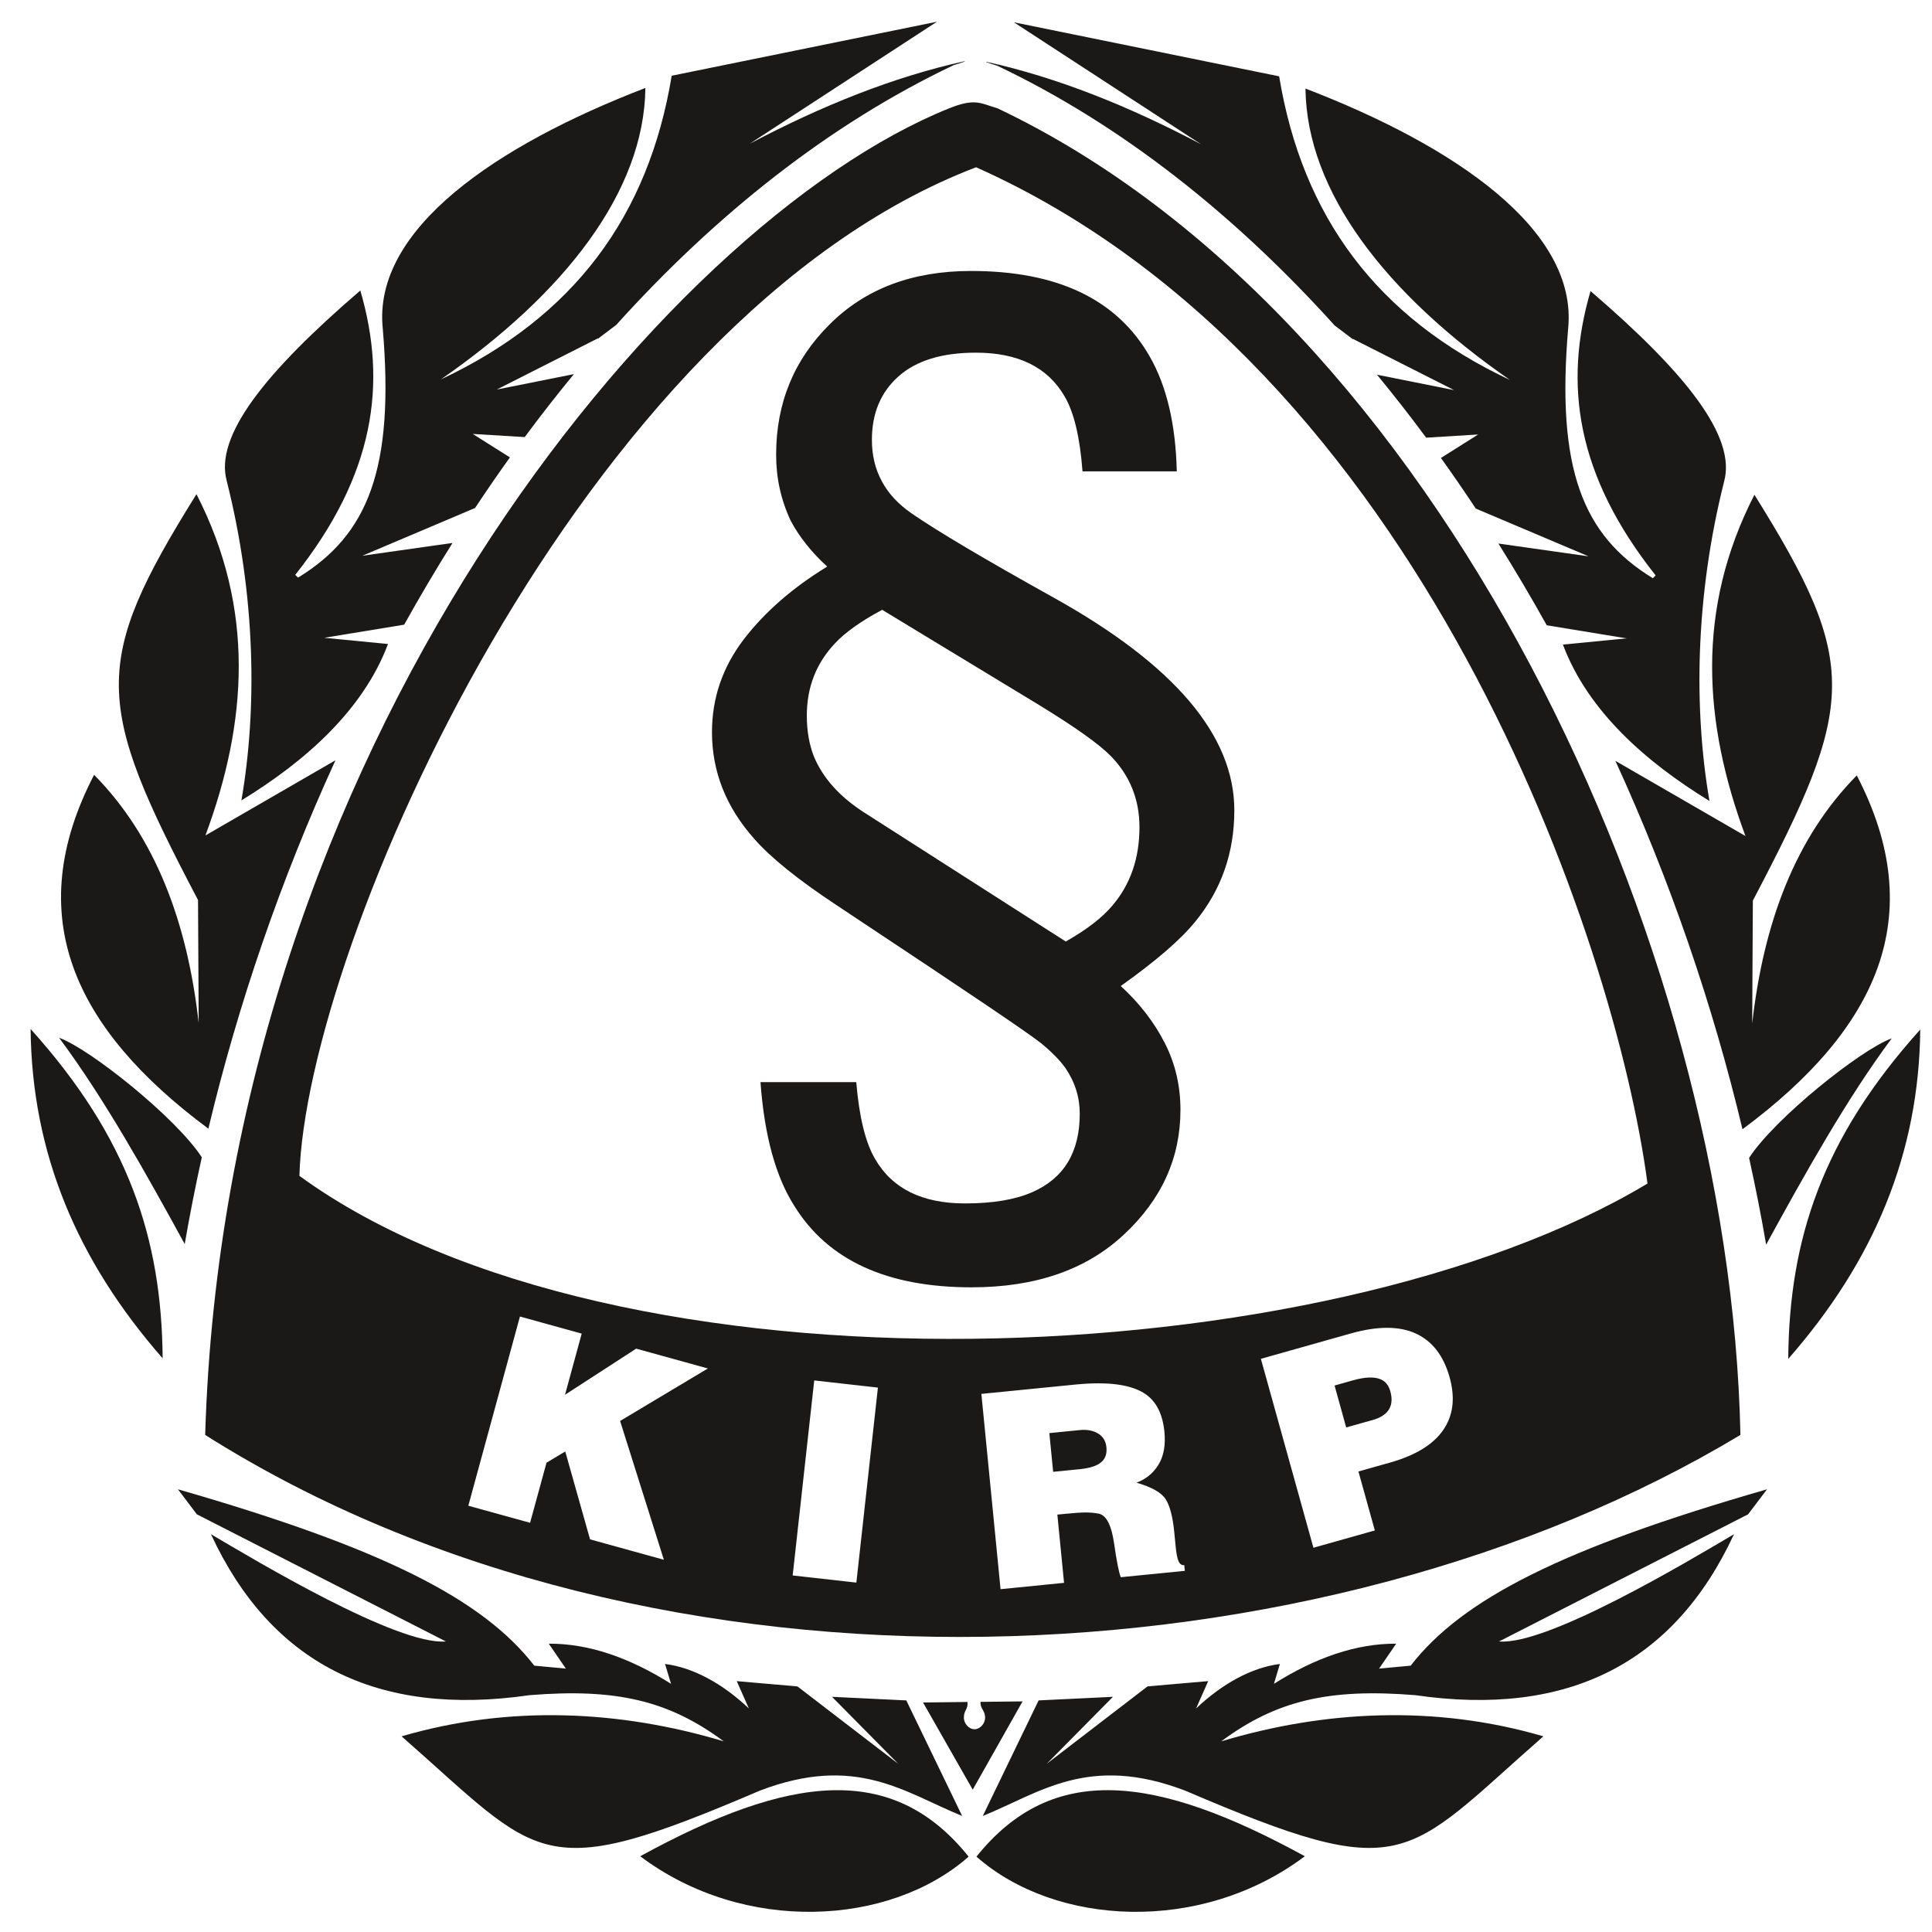 <?xml version="1.0" encoding="UTF-8" standalone="no" ?>
<!DOCTYPE svg PUBLIC "-//W3C//DTD SVG 1.1//EN" "http://www.w3.org/Graphics/SVG/1.1/DTD/svg11.dtd">
<svg xmlns="http://www.w3.org/2000/svg" xmlns:xlink="http://www.w3.org/1999/xlink" version="1.1" width="400" height="400" viewBox="0 0 400 400" xml:space="preserve">
<rect x="0" y="0" width="400" height="400" fill="#808080" stroke="none"/>
<desc>Created with Fabric.js 5.2.4</desc>
<defs>
</defs>
<rect x="0" y="0" width="100%" height="100%" fill="transparent"></rect>
<g transform="matrix(Infinity NaN NaN Infinity 0 0)" id="0bea6a4c-a075-4bc5-9ef5-ccf21bfb31ae"  >
</g>
<g transform="matrix(1 0 0 1 200 200)" id="bb54c370-1c58-425f-bf9b-7625cd943953"  >
<rect style="stroke: none; stroke-width: 1; stroke-dasharray: none; stroke-linecap: butt; stroke-dashoffset: 0; stroke-linejoin: miter; stroke-miterlimit: 4; fill: rgb(255,255,255); fill-rule: nonzero; opacity: 1;" vector-effect="non-scaling-stroke"  x="-200" y="-200" rx="0" ry="0" width="400" height="400" />
</g>
<g transform="matrix(1.86 0 0 1.86 475 200)"  >
<g style="" vector-effect="non-scaling-stroke"   >
		<g transform="matrix(1.33 0 0 1.33 117.47 39.73)" id="path2"  >
<path style="stroke: none; stroke-width: 1; stroke-dasharray: none; stroke-linecap: butt; stroke-dashoffset: 0; stroke-linejoin: miter; stroke-miterlimit: 4; fill: rgb(27,25,24); fill-rule: evenodd; opacity: 1;" vector-effect="non-scaling-stroke"  transform=" translate(-357.03, -301.6)" d="M 447.653 312.38 L 447.653 295.05 L 449.462 295.05 L 449.462 302.175 L 456.184 302.175 L 456.184 295.05 L 457.999 295.05 L 457.999 312.38 L 456.184 312.38 L 456.184 303.995 L 449.462 303.995 L 449.462 312.38 z M 434.257 304.001 C 434.257 302.653 434.296 301.501 434.376 300.546 C 434.454 299.595 434.665 298.655 435.013 297.733 C 435.356 296.806 435.923 296.048 436.706 295.446 C 437.491 294.849 438.544 294.53 439.868 294.485 C 440.763 294.485 441.579 294.653 442.313 294.993 C 443.048 295.331 443.643 295.903 444.098 296.71 C 444.55 297.511 444.778 298.573 444.778 299.886 C 444.778 300.087 444.77 300.235 444.755 300.323 L 442.95 300.323 C 442.95 299.149 442.731 298.188 442.29 297.436 C 441.854 296.686 440.979 296.309 439.679 296.309 C 438.325 296.309 437.444 297.003 437.042 298.401 C 436.636 299.8 436.436 301.438 436.436 303.317 L 436.436 303.995 C 436.436 305.378 436.501 306.536 436.63 307.479 C 436.755 308.425 437.057 309.22 437.534 309.87 C 438.009 310.518 438.723 310.875 439.679 310.933 C 440.561 310.933 441.231 310.673 441.686 310.149 C 442.147 309.624 442.436 309.009 442.567 308.298 C 442.7 307.589 442.766 306.822 442.766 306.005 L 444.755 306.005 C 444.77 306.143 444.778 306.348 444.778 306.61 C 444.778 307.449 444.686 308.237 444.505 308.974 C 444.323 309.71 444.03 310.361 443.643 310.929 C 443.253 311.498 442.743 311.945 442.108 312.271 C 441.475 312.595 440.723 312.758 439.868 312.758 C 438.677 312.707 437.712 312.466 436.964 312.025 C 436.22 311.585 435.651 310.983 435.261 310.221 C 434.87 309.456 434.604 308.569 434.464 307.561 C 434.325 306.558 434.257 305.367 434.257 304.001 z M 425.716 312.38 L 425.716 305.817 L 420.479 295.05 L 422.817 295.05 L 426.62 303.622 L 430.45 295.05 L 432.606 295.05 L 427.714 305.817 L 427.714 312.381 z M 407.804 312.38 L 407.804 295.05 L 411.071 295.05 L 416.499 310.745 L 416.499 295.05 L 418.491 295.05 L 418.491 312.38 L 415.22 312.38 L 409.798 296.499 L 409.798 312.38 z M 390.79 312.38 L 387.173 295.05 L 389.352 295.05 L 391.69 306.919 L 392.065 310.372 L 392.593 306.919 L 395.149 295.05 L 397.487 295.05 L 400.042 307.452 L 400.384 310.563 L 400.759 307.452 L 403.282 295.05 L 405.28 295.05 L 401.663 312.38 L 399.108 312.38 L 396.587 299.067 L 396.212 296.499 L 396.052 299.067 L 393.313 312.38 z M 382.624 305.632 L 380.446 296.683 L 378.288 305.632 z M 374.305 312.38 L 379.198 295.05 L 381.905 295.05 L 386.616 312.38 L 384.436 312.38 L 383.184 307.452 L 377.737 307.452 L 376.485 312.38 z M 363.997 302.897 L 367.077 302.897 C 367.737 302.897 368.3 302.782 368.764 302.552 C 369.233 302.323 369.585 301.991 369.823 301.563 C 370.061 301.136 370.184 300.622 370.184 300.022 C 370.184 299.983 370.179 299.911 370.171 299.819 C 370.163 299.722 370.159 299.651 370.159 299.601 C 370.067 298.616 369.749 297.915 369.198 297.495 C 368.649 297.077 367.819 296.868 366.706 296.868 L 363.997 296.868 z M 361.999 312.38 L 361.999 295.05 L 367.077 295.05 C 368.005 295.05 368.827 295.159 369.546 295.372 C 370.264 295.589 370.88 296.016 371.391 296.66 C 371.905 297.3 372.22 298.22 372.341 299.417 L 372.341 299.745 C 372.341 300.446 372.177 301.083 371.86 301.651 C 371.538 302.222 371.13 302.675 370.626 303.015 C 370.124 303.356 369.606 303.559 369.069 303.622 C 369.263 303.661 369.507 303.716 369.792 303.778 C 370.083 303.841 370.358 303.938 370.62 304.069 C 370.882 304.2 371.12 304.407 371.335 304.696 C 371.55 304.985 371.702 305.358 371.782 305.817 C 371.848 306.554 371.925 307.411 372.014 308.384 C 372.108 309.354 372.231 310.177 372.393 310.843 C 372.555 311.513 372.776 311.843 373.057 311.843 L 373.057 312.38 L 370.688 312.38 C 370.434 311.862 370.28 311.177 370.225 310.325 C 370.175 309.468 370.112 308.573 370.044 307.63 C 369.975 306.69 369.749 305.97 369.37 305.472 C 368.989 304.97 368.345 304.72 367.425 304.72 L 363.997 304.72 L 363.997 312.38 z M 351.13 303.25 L 353.843 303.25 C 354.983 303.25 355.809 303.011 356.331 302.532 C 356.849 302.055 357.106 301.204 357.106 299.978 C 357.106 298.028 356.08 297.054 354.028 297.054 L 351.13 297.054 z M 349.133 312.38 L 349.133 295.05 L 354.028 295.05 C 355.515 295.05 356.763 295.413 357.771 296.132 C 358.782 296.852 359.286 298.195 359.286 300.165 C 359.286 301.093 359.134 301.929 358.827 302.669 C 358.519 303.407 358.013 303.995 357.312 304.436 C 356.608 304.876 355.709 305.096 354.604 305.096 C 354.437 305.096 354.302 305.086 354.21 305.069 L 351.13 305.069 L 351.13 312.381 z M 325.952 312.38 L 322.335 295.05 L 324.514 295.05 L 326.852 306.919 L 327.226 310.372 L 327.756 306.919 L 330.311 295.05 L 332.648 295.05 L 335.202 307.452 L 335.547 310.563 L 335.921 307.452 L 338.444 295.05 L 340.441 295.05 L 336.824 312.38 L 334.271 312.38 L 331.748 299.067 L 331.373 296.499 L 331.215 299.067 L 328.474 312.38 z M 315.546 290.438 L 318.077 290.438 L 315.179 293.753 L 313.555 293.753 z M 311.233 303.405 C 311.233 303.411 311.242 303.579 311.254 303.905 C 311.264 304.231 311.272 304.595 311.28 304.991 C 311.31 306.024 311.419 306.985 311.605 307.864 C 311.794 308.749 312.161 309.503 312.718 310.13 C 313.262 310.768 314.035 311.089 315.036 311.089 C 316.045 311.089 316.817 310.808 317.358 310.251 C 317.899 309.702 318.255 309.018 318.421 308.19 C 318.591 307.323 318.676 306.366 318.676 305.323 C 318.676 305.261 318.673 305.122 318.664 304.899 C 318.656 304.681 318.652 304.493 318.652 304.341 L 318.652 303.405 C 318.652 301.96 318.559 300.753 318.375 299.784 C 318.212 298.811 317.848 298.017 317.284 297.397 C 316.724 296.791 315.913 296.488 314.85 296.488 C 313.881 296.488 313.13 296.821 312.605 297.492 C 312.064 298.182 311.701 299.029 311.512 300.04 C 311.327 301.09 311.233 302.214 311.233 303.405 z M 309.24 303.427 C 309.267 302.663 309.312 301.808 309.383 300.854 C 309.448 299.819 309.642 298.854 309.959 297.958 C 310.288 297.064 310.851 296.3 311.651 295.673 C 312.471 295.035 313.592 294.694 315.013 294.646 C 316.202 294.646 317.191 294.911 317.98 295.44 C 318.777 295.954 319.371 296.649 319.77 297.519 C 320.14 298.296 320.419 299.228 320.599 300.321 C 320.739 301.145 320.808 302.246 320.808 303.614 L 320.808 304.105 C 320.808 306.464 320.462 308.487 319.764 310.181 C 319.04 311.875 317.454 312.724 315.013 312.724 C 313.524 312.724 312.35 312.349 311.489 311.597 C 310.642 310.886 310.054 309.85 309.727 308.495 C 309.402 307.132 309.24 305.444 309.24 303.427 z M 296.261 304.001 C 296.261 302.653 296.3 301.501 296.38 300.546 C 296.458 299.595 296.67 298.655 297.018 297.733 C 297.361 296.806 297.927 296.048 298.711 295.446 C 299.495 294.849 300.549 294.531 301.871 294.485 C 302.767 294.485 303.582 294.654 304.317 294.993 C 305.051 295.331 305.646 295.903 306.102 296.71 C 306.554 297.511 306.782 298.574 306.782 299.887 C 306.782 300.088 306.774 300.236 306.76 300.323 L 304.955 300.323 C 304.955 299.149 304.734 298.188 304.294 297.437 C 303.857 296.687 302.984 296.31 301.682 296.31 C 300.33 296.31 299.448 297.003 299.047 298.401 C 298.64 299.8 298.44 301.439 298.44 303.317 L 298.44 303.995 C 298.44 305.378 298.506 306.536 298.633 307.479 C 298.76 308.425 299.061 309.22 299.538 309.87 C 300.013 310.518 300.727 310.875 301.682 310.933 C 302.567 310.933 303.235 310.674 303.691 310.149 C 304.151 309.624 304.44 309.009 304.572 308.298 C 304.704 307.589 304.768 306.822 304.768 306.005 L 306.76 306.005 C 306.774 306.143 306.782 306.348 306.782 306.61 C 306.782 307.449 306.689 308.237 306.507 308.974 C 306.327 309.71 306.036 310.361 305.646 310.929 C 305.256 311.498 304.746 311.945 304.112 312.271 C 303.478 312.595 302.729 312.758 301.871 312.758 C 300.68 312.707 299.715 312.466 298.969 312.025 C 298.223 311.585 297.656 310.983 297.265 310.221 C 296.875 309.456 296.607 308.569 296.469 307.561 C 296.33 306.558 296.261 305.367 296.261 304.001 z M 284.853 310.564 L 287.941 310.564 C 290.368 310.564 291.582 308.616 291.582 304.724 C 291.582 304.533 291.577 304.351 291.57 304.169 C 291.558 303.995 291.553 303.876 291.553 303.809 C 291.553 302.261 291.473 301.007 291.314 300.058 C 291.156 299.108 290.774 298.337 290.172 297.748 C 289.564 297.161 288.633 296.869 287.381 296.869 L 284.853 296.869 z M 282.857 312.381 L 282.857 295.05 L 287.941 295.05 C 291.805 295.05 293.737 297.729 293.737 303.085 C 293.737 304.528 293.622 305.916 293.392 307.243 C 293.166 308.569 292.613 309.757 291.74 310.808 C 290.863 311.854 289.557 312.38 287.822 312.38 L 287.566 312.38 z M 276.689 305.632 L 274.51 296.683 L 272.353 305.632 z M 268.37 312.381 L 273.262 295.05 L 275.971 295.05 L 280.681 312.381 L 278.501 312.381 L 277.25 307.453 L 271.801 307.453 L 270.55 312.381 z M 258.061 302.898 L 261.14 302.898 C 261.802 302.898 262.365 302.782 262.829 302.553 C 263.296 302.324 263.648 301.992 263.887 301.564 C 264.128 301.136 264.247 300.622 264.247 300.022 C 264.247 299.984 264.244 299.912 264.235 299.819 C 264.227 299.722 264.223 299.652 264.223 299.601 C 264.131 298.616 263.814 297.915 263.262 297.496 C 262.713 297.077 261.883 296.869 260.77 296.869 L 258.06 296.869 z M 256.063 312.381 L 256.063 295.05 L 261.14 295.05 C 262.067 295.05 262.89 295.16 263.609 295.372 C 264.328 295.59 264.942 296.016 265.457 296.66 C 265.971 297.301 266.284 298.22 266.403 299.417 L 266.403 299.745 C 266.403 300.446 266.241 301.083 265.925 301.651 C 265.603 302.222 265.193 302.675 264.691 303.015 C 264.19 303.356 263.672 303.559 263.135 303.622 C 263.327 303.661 263.57 303.716 263.856 303.779 C 264.147 303.841 264.421 303.938 264.683 304.069 C 264.946 304.2 265.186 304.407 265.398 304.696 C 265.615 304.986 265.765 305.358 265.846 305.817 C 265.912 306.555 265.99 307.411 266.078 308.385 C 266.171 309.355 266.296 310.177 266.457 310.843 C 266.62 311.513 266.84 311.843 267.122 311.843 L 267.122 312.38 L 264.754 312.38 C 264.498 311.862 264.343 311.178 264.289 310.325 C 264.239 309.469 264.177 308.573 264.107 307.63 C 264.039 306.69 263.814 305.97 263.435 305.472 C 263.053 304.97 262.408 304.72 261.489 304.72 L 258.06 304.72 L 258.06 312.38 z" stroke-linecap="round" />
</g>
		<g transform="matrix(1.33 0 0 1.33 117.35 6.86)" id="path4"  >
<path style="stroke: none; stroke-width: 1; stroke-dasharray: none; stroke-linecap: butt; stroke-dashoffset: 0; stroke-linejoin: miter; stroke-miterlimit: 4; fill: rgb(27,25,24); fill-rule: evenodd; opacity: 1;" vector-effect="non-scaling-stroke"  transform=" translate(-356.94, -276.95)" d="M 424.675 278.846 L 422.495 269.962 L 420.339 278.846 z M 416.354 285.546 L 421.249 268.343 L 423.956 268.343 L 428.667 285.546 L 426.487 285.546 L 425.235 280.653 L 419.786 280.653 L 418.536 285.546 z M 407.104 283.741 L 410.37 283.741 C 412.163 283.741 413.059 282.713 413.059 280.653 C 413.059 279.517 412.813 278.719 412.313 278.257 C 411.813 277.798 411.048 277.569 410.003 277.569 L 407.104 277.569 z M 409.632 275.761 C 410.694 275.761 411.444 275.475 411.876 274.907 C 412.313 274.341 412.53 273.66 412.53 272.86 C 412.53 272.26 412.446 271.752 412.27 271.345 C 412.1 270.936 411.831 270.618 411.46 270.392 C 411.089 270.166 410.606 270.024 410.003 269.962 L 407.104 269.962 L 407.104 275.761 z M 405.106 285.546 L 405.106 268.343 L 409.632 268.343 C 410.511 268.343 411.333 268.478 412.096 268.749 C 412.862 269.018 413.487 269.492 413.975 270.163 C 414.466 270.835 414.708 271.735 414.708 272.86 C 414.708 273.856 414.481 274.63 414.02 275.178 C 413.561 275.731 412.95 276.165 412.186 276.481 C 413.274 276.654 414.028 277.084 414.45 277.772 C 414.872 278.456 415.079 279.354 415.079 280.468 C 415.079 281.531 414.907 282.435 414.559 283.189 C 414.208 283.943 413.653 284.523 412.895 284.932 C 412.136 285.341 411.173 285.546 410.003 285.546 z M 392.266 283.741 L 400.243 270.147 L 392.452 270.147 L 392.429 268.343 L 402.399 268.343 L 402.399 270.147 L 394.446 283.741 L 402.585 283.741 L 402.585 285.546 L 392.266 285.546 z M 387.374 285.546 L 387.374 268.343 L 389.372 268.343 L 389.372 285.546 z M 375.223 278.846 L 373.044 269.962 L 370.888 278.846 z M 366.903 285.546 L 371.796 268.343 L 374.505 268.343 L 379.216 285.546 L 377.036 285.546 L 375.782 280.653 L 370.335 280.653 L 369.083 285.546 z M 351.327 285.546 L 347.71 268.343 L 349.89 268.343 L 352.228 280.125 L 352.603 283.552 L 353.132 280.125 L 355.686 268.343 L 358.024 268.343 L 360.579 280.653 L 360.923 283.741 L 361.298 280.653 L 363.821 268.343 L 365.817 268.343 L 362.202 285.546 L 359.645 285.546 L 357.124 272.33 L 356.749 269.78 L 356.592 272.33 L 353.85 285.546 z M 336.682 276.661 C 336.682 276.673 336.699 277.196 336.733 278.227 C 336.763 279.259 336.873 280.214 337.066 281.087 C 337.256 281.958 337.622 282.711 338.168 283.335 C 338.716 283.958 339.485 284.271 340.481 284.271 C 341.502 284.271 342.278 283.996 342.816 283.452 C 343.353 282.903 343.708 282.219 343.875 281.395 C 344.041 280.571 344.122 279.63 344.122 278.564 C 344.122 278.331 344.118 278.003 344.11 277.582 C 344.101 277.158 344.098 276.851 344.098 276.661 C 344.098 275.231 344.013 274.03 343.839 273.061 C 343.666 272.087 343.299 271.298 342.742 270.692 C 342.186 270.085 341.371 269.78 340.3 269.78 C 339.346 269.78 338.599 270.117 338.063 270.794 C 337.522 271.468 337.158 272.311 336.969 273.319 C 336.775 274.327 336.682 275.445 336.682 276.661 z M 334.681 276.665 C 334.718 275.979 334.763 275.128 334.828 274.117 C 334.893 273.102 335.088 272.15 335.409 271.254 C 335.728 270.356 336.294 269.596 337.105 268.972 C 337.917 268.347 339.045 268.016 340.481 267.972 C 341.679 267.972 342.673 268.23 343.449 268.749 C 344.23 269.27 344.82 269.958 345.226 270.811 C 345.632 271.671 345.911 272.599 346.057 273.599 C 346.204 274.599 346.278 275.682 346.278 276.851 L 346.278 277.339 C 346.278 279.671 345.923 281.681 345.216 283.366 C 344.508 285.048 342.931 285.89 340.481 285.89 C 338.971 285.89 337.789 285.522 336.942 284.792 C 336.092 284.058 335.502 283.026 335.173 281.688 C 334.845 280.349 334.681 278.675 334.681 276.665 z M 323.789 280.125 L 325.778 280.125 C 325.79 280.254 325.817 280.708 325.856 281.487 C 325.894 282.268 325.957 282.813 326.042 283.119 C 326.127 283.429 326.293 283.663 326.532 283.833 C 326.776 284.001 327.135 284.085 327.615 284.085 C 328.054 284.085 328.426 284.03 328.727 283.92 C 329.025 283.808 329.276 283.556 329.472 283.162 C 329.67 282.763 329.77 282.167 329.77 281.372 L 329.77 268.343 L 331.764 268.343 L 331.764 280.125 C 331.764 281.112 331.733 281.933 331.672 282.581 C 331.61 283.233 331.459 283.813 331.226 284.317 C 330.991 284.822 330.628 285.218 330.13 285.499 C 329.635 285.783 328.974 285.921 328.148 285.921 L 327.781 285.921 C 326.262 285.921 325.215 285.522 324.636 284.722 C 324.054 283.928 323.765 282.749 323.765 281.186 C 323.765 280.708 323.774 280.35 323.789 280.125 z M 318.892 278.846 L 316.714 269.962 L 314.557 278.846 z M 310.574 285.546 L 315.467 268.343 L 318.174 268.343 L 322.886 285.546 L 320.706 285.546 L 319.453 280.653 L 314.005 280.653 L 312.753 285.546 z M 300.265 276.133 L 303.344 276.133 C 304.005 276.133 304.569 276.017 305.033 275.79 C 305.501 275.561 305.852 275.231 306.092 274.808 C 306.331 274.382 306.451 273.872 306.451 273.278 C 306.451 273.239 306.447 273.169 306.44 273.075 C 306.431 272.98 306.428 272.91 306.428 272.86 C 306.336 271.883 306.018 271.186 305.466 270.771 C 304.917 270.356 304.087 270.147 302.973 270.147 L 300.265 270.147 z M 298.267 285.546 L 298.267 268.343 L 303.344 268.343 C 304.272 268.343 305.095 268.45 305.813 268.664 C 306.532 268.876 307.146 269.3 307.66 269.939 C 308.175 270.575 308.488 271.487 308.608 272.679 L 308.608 273.003 C 308.608 273.698 308.444 274.333 308.128 274.897 C 307.806 275.46 307.397 275.911 306.895 276.247 C 306.392 276.589 305.876 276.79 305.339 276.851 C 305.531 276.891 305.775 276.942 306.06 277.005 C 306.35 277.067 306.625 277.163 306.888 277.296 C 307.15 277.423 307.389 277.632 307.602 277.919 C 307.819 278.204 307.97 278.575 308.051 279.03 C 308.116 279.761 308.193 280.61 308.283 281.577 C 308.375 282.542 308.499 283.358 308.662 284.018 C 308.823 284.683 309.044 285.013 309.326 285.013 L 309.326 285.546 L 306.957 285.546 C 306.703 285.032 306.548 284.352 306.494 283.505 C 306.443 282.655 306.381 281.766 306.312 280.831 C 306.242 279.895 306.018 279.181 305.639 278.686 C 305.256 278.188 304.612 277.94 303.691 277.94 L 300.265 277.94 L 300.265 285.546 z M 285.211 285.546 L 285.211 268.343 L 287.208 268.343 L 287.208 277.038 L 293.375 268.343 L 295.905 268.343 L 290.296 275.577 L 296.092 285.546 L 293.561 285.546 L 289.013 277.384 L 287.208 279.563 L 287.208 285.546 z" stroke-linecap="round" />
</g>
		<g transform="matrix(1.33 0 0 1.33 -147.09 -10.72)" id="path6"  >
<path style="stroke: none; stroke-width: 1; stroke-dasharray: none; stroke-linecap: butt; stroke-dashoffset: 0; stroke-linejoin: miter; stroke-miterlimit: 4; fill: rgb(27,25,24); fill-rule: evenodd; opacity: 1;" vector-effect="non-scaling-stroke"  transform=" translate(-158.61, -263.76)" d="M 158.884 204.971 C 196.091 221.59 212.413 269.772 215.075 290.027 C 188.133 306.21 128.794 308.708 102.25 289.384 C 102.778 270.169 125.747 217.627 158.884 204.971 z M 188.886 306.931 L 189.858 310.441 L 192.084 309.814 C 192.664 309.652 193.086 309.396 193.352 309.056 C 193.672 308.634 193.74 308.085 193.551 307.413 C 193.412 306.902 193.13 306.562 192.708 306.398 C 192.177 306.183 191.411 306.22 190.409 306.501 z M 165.014 310.913 L 165.333 314.154 L 167.562 313.933 C 168.491 313.839 169.129 313.611 169.471 313.24 C 169.732 312.954 169.836 312.579 169.792 312.109 C 169.741 311.579 169.504 311.191 169.086 310.943 C 168.669 310.695 168.159 310.599 167.559 310.66 z M 182.718 304.697 L 190.233 302.577 C 192.486 301.943 194.301 301.943 195.684 302.579 C 197.067 303.214 198.013 304.44 198.515 306.249 C 198.952 307.816 198.843 309.169 198.191 310.316 C 197.404 311.706 195.847 312.726 193.522 313.382 L 190.883 314.126 L 192.256 319.06 L 187.116 320.509 z M 120.707 301.156 L 125.876 302.586 L 124.48 307.704 L 130.437 303.845 L 136.438 305.504 L 129.09 309.898 L 132.752 321.513 L 126.575 319.806 L 124.499 312.452 L 122.93 313.392 L 121.556 318.419 L 116.387 316.992 z M 145.337 306.505 L 150.667 307.105 L 148.863 323.425 L 143.533 322.827 z M 159.326 307.632 L 167.185 306.851 C 169.961 306.576 171.936 306.851 173.108 307.681 C 173.989 308.312 174.501 309.349 174.645 310.8 C 174.755 311.917 174.588 312.835 174.151 313.552 C 173.714 314.265 173.099 314.769 172.311 315.062 C 173.607 315.437 174.422 315.91 174.77 316.476 C 175.113 317.044 175.342 317.933 175.463 319.144 L 175.587 320.411 C 175.643 321.001 175.727 321.411 175.833 321.646 C 175.941 321.88 176.096 321.986 176.307 321.964 L 176.354 322.441 L 170.996 322.974 C 170.838 322.609 170.653 321.669 170.435 320.16 C 170.219 318.646 169.802 317.814 169.179 317.663 C 168.839 317.591 168.461 317.556 168.053 317.556 C 167.646 317.558 167.119 317.593 166.471 317.658 L 165.685 317.734 L 166.245 323.445 L 160.931 323.976 z M 160.682 200.04 C 197.588 217.577 222.006 269.844 222.853 311.066 C 187.802 332.158 132.245 335.017 94.364 311.066 C 96.055 253.773 132.679 209.703 156.597 200.051 C 158.807 199.158 159.25 199.621 160.682 200.04 z" stroke-linecap="round" />
</g>
		<g transform="matrix(1.33 0 0 1.33 -102.33 78.21)" id="path8"  >
<path style="stroke: none; stroke-width: 1; stroke-dasharray: none; stroke-linecap: butt; stroke-dashoffset: 0; stroke-linejoin: miter; stroke-miterlimit: 4; fill: rgb(27,25,24); fill-rule: evenodd; opacity: 1;" vector-effect="non-scaling-stroke"  transform=" translate(-192.18, -330.46)" d="M 159.359 342.792 L 164.032 333.12 L 170.252 332.82 L 164.709 338.427 L 173.147 331.947 L 178.225 331.505 L 177.212 333.794 C 179.408 331.716 181.876 330.363 184.225 330.072 L 183.726 331.732 C 187.194 329.544 190.608 328.357 193.959 328.372 L 192.527 330.458 L 195.171 330.212 C 199.471 324.661 207.82 320.39 224.995 315.452 L 223.411 317.546 L 202.565 328.187 C 206.633 328.527 218.452 321.439 222.231 319.21 C 217.208 330.038 208.315 334.531 195.555 332.681 C 188.361 332.099 183.936 333.113 179.313 336.548 C 187.938 333.956 197.215 333.476 206.276 336.126 C 194.538 346.421 194.829 348.609 176.295 340.671 C 168.218 337.587 164.165 340.839 159.359 342.792 z" stroke-linecap="round" />
</g>
		<g transform="matrix(1.33 0 0 1.33 -147.09 86.77)" id="path10"  >
<path style="stroke: none; stroke-width: 1; stroke-dasharray: none; stroke-linecap: butt; stroke-dashoffset: 0; stroke-linejoin: miter; stroke-miterlimit: 4; fill: rgb(27,25,24); fill-rule: evenodd; opacity: 1;" vector-effect="non-scaling-stroke"  transform=" translate(-158.61, -336.88)" d="M 154.445 333.279 L 158.601 340.574 L 162.774 333.187 L 159.254 333.226 C 159.231 333.863 159.639 333.904 159.639 334.556 C 159.64 335.011 159.24 335.517 158.749 335.517 C 158.259 335.517 157.86 335.011 157.86 334.556 C 157.861 333.886 158.223 333.878 158.163 333.234 z" stroke-linecap="round" />
</g>
		<g transform="matrix(1.33 0 0 1.33 -191.92 78.21)" id="path12"  >
<path style="stroke: none; stroke-width: 1; stroke-dasharray: none; stroke-linecap: butt; stroke-dashoffset: 0; stroke-linejoin: miter; stroke-miterlimit: 4; fill: rgb(27,25,24); fill-rule: evenodd; opacity: 1;" vector-effect="non-scaling-stroke"  transform=" translate(-124.99, -330.46)" d="M 157.804 342.792 L 153.13 333.12 L 146.912 332.82 L 152.456 338.427 L 144.018 331.949 L 138.939 331.507 L 139.952 333.792 C 137.757 331.716 135.29 330.363 132.937 330.072 L 133.44 331.732 C 129.971 329.544 126.556 328.355 123.206 328.372 L 124.636 330.458 L 121.994 330.212 C 117.693 324.661 109.345 320.39 92.17 315.452 L 93.754 317.546 L 114.598 328.187 C 110.53 328.527 98.714 321.437 94.933 319.21 C 99.957 330.038 108.848 334.529 121.607 332.681 C 128.803 332.099 133.226 333.113 137.851 336.546 C 129.225 333.956 119.947 333.476 110.888 336.126 C 122.626 346.421 122.335 348.609 140.869 340.673 C 148.947 337.587 153.001 340.839 157.804 342.792 z" stroke-linecap="round" />
</g>
		<g transform="matrix(1.33 0 0 1.33 -165.84 98.51)" id="path14"  >
<path style="stroke: none; stroke-width: 1; stroke-dasharray: none; stroke-linecap: butt; stroke-dashoffset: 0; stroke-linejoin: miter; stroke-miterlimit: 4; fill: rgb(27,25,24); fill-rule: evenodd; opacity: 1;" vector-effect="non-scaling-stroke"  transform=" translate(-144.54, -345.68)" d="M 158.286 346.152 C 151.935 338.232 143.308 339.271 130.801 346.12 C 139.507 352.665 151.709 351.962 158.286 346.152 z" stroke-linecap="round" />
</g>
		<g transform="matrix(1.33 0 0 1.33 -93.64 -30.66)" id="path16"  >
<path style="stroke: none; stroke-width: 1; stroke-dasharray: none; stroke-linecap: butt; stroke-dashoffset: 0; stroke-linejoin: miter; stroke-miterlimit: 4; fill: rgb(27,25,24); fill-rule: evenodd; opacity: 1;" vector-effect="non-scaling-stroke"  transform=" translate(-198.69, -248.8)" d="M 190.297 219.39 L 188.787 218.248 C 180.448 209.007 170.961 201.456 160.539 196.504 C 160.209 196.406 159.925 196.307 159.663 196.221 L 159.593 196.169 C 165.599 197.49 171.602 199.91 177.606 203.08 L 161.941 192.872 C 169.341 194.379 176.741 195.885 184.139 197.393 C 186.074 209.107 192.313 217.575 203.458 222.807 C 193.079 215.614 186.444 207.069 186.343 198.416 C 198.816 203.209 209.171 210.236 208.324 218.532 C 207.329 230.279 209.563 235.823 215.414 239.396 L 215.649 239.164 C 209.017 230.798 207.918 223.186 210.2 215.366 C 218.191 222.228 222.411 227.55 221.379 231.308 C 218.955 240.932 218.832 250.372 220.153 258.04 C 214.859 254.802 209.978 250.524 207.888 244.952 L 213.222 244.433 L 206.535 243.336 C 205.239 241.013 203.892 238.729 202.488 236.495 L 210.032 237.565 L 200.596 233.569 C 199.647 232.135 198.674 230.723 197.68 229.334 L 200.793 227.369 L 196.444 227.635 C 195.11 225.834 193.735 224.076 192.329 222.365 L 198.78 223.654 L 190.323 219.373 C 190.314 219.38 190.305 219.384 190.297 219.39 z M 226.746 304.736 C 226.828 294.717 229.602 286.27 237.795 277.171 C 237.694 287.536 233.935 296.534 226.746 304.736 z M 223.47 287.913 C 225.592 284.626 232.825 278.835 235.409 277.908 C 231.616 283.007 228.112 289.305 224.897 295.173 C 224.483 292.763 224.007 290.342 223.47 287.913 z M 212.28 254.683 L 223.165 260.974 C 219.657 251.529 218.985 242.029 223.916 232.412 C 232.752 246.576 232.442 249.903 223.785 266.38 L 223.73 276.672 C 224.679 268.246 227.334 261.123 232.483 255.902 C 238.598 267.683 234.215 277.131 222.917 285.517 C 220.444 275.125 216.858 264.668 212.28 254.683 z" stroke-linecap="round" />
</g>
		<g transform="matrix(1.33 0 0 1.33 -128.41 98.51)" id="path18"  >
<path style="stroke: none; stroke-width: 1; stroke-dasharray: none; stroke-linecap: butt; stroke-dashoffset: 0; stroke-linejoin: miter; stroke-miterlimit: 4; fill: rgb(27,25,24); fill-rule: evenodd; opacity: 1;" vector-effect="non-scaling-stroke"  transform=" translate(-172.62, -345.68)" d="M 158.879 346.152 C 165.23 338.23 173.857 339.271 186.362 346.12 C 177.656 352.665 165.458 351.962 158.879 346.152 z" stroke-linecap="round" />
</g>
		<g transform="matrix(1.33 0 0 1.33 -199.96 -30.72)" id="path20"  >
<path style="stroke: none; stroke-width: 1; stroke-dasharray: none; stroke-linecap: butt; stroke-dashoffset: 0; stroke-linejoin: miter; stroke-miterlimit: 4; fill: rgb(27,25,24); fill-rule: evenodd; opacity: 1;" vector-effect="non-scaling-stroke"  transform=" translate(-118.96, -248.76)" d="M 90.906 304.692 C 90.825 294.676 88.05 286.229 79.855 277.128 C 79.959 287.494 83.721 296.49 90.906 304.692 z M 127.354 219.347 L 128.866 218.206 C 137.202 208.964 146.69 201.412 157.114 196.46 C 157.446 196.363 157.726 196.263 157.989 196.178 L 158.058 196.125 C 152.053 197.447 146.049 199.867 140.044 203.037 L 155.71 192.828 C 148.31 194.334 140.911 195.841 133.51 197.349 C 131.579 209.064 125.337 217.531 114.194 222.763 C 124.574 215.57 131.207 207.026 131.308 198.372 C 118.837 203.166 108.48 210.192 109.327 218.489 C 110.322 230.235 108.087 235.779 102.239 239.351 L 102.003 239.123 C 108.635 230.755 109.733 223.144 107.45 215.323 C 99.463 222.184 95.242 227.508 96.271 231.264 C 98.697 240.888 98.823 250.328 97.499 257.997 C 102.794 254.758 107.675 250.48 109.765 244.91 L 104.43 244.389 L 111.12 243.291 C 112.414 240.969 113.762 238.686 115.165 236.452 L 107.621 237.522 L 117.054 233.525 C 118.004 232.091 118.976 230.678 119.97 229.291 L 116.857 227.327 L 121.208 227.592 C 122.542 225.791 123.915 224.033 125.325 222.322 L 118.873 223.61 L 127.328 219.33 C 127.336 219.336 127.345 219.342 127.354 219.347 z M 105.37 254.639 L 94.487 260.931 C 97.993 251.487 98.667 241.984 93.737 232.369 C 84.899 246.532 85.209 249.86 93.867 266.336 L 93.922 276.628 C 92.972 268.204 90.316 261.08 85.169 255.857 C 79.054 267.641 83.436 277.088 94.733 285.473 C 97.208 275.081 100.794 264.626 105.37 254.639 z M 94.184 287.871 C 92.058 284.582 84.827 278.791 82.24 277.865 C 86.035 282.963 89.54 289.261 92.754 295.13 C 93.168 292.72 93.645 290.298 94.184 287.871 z" stroke-linecap="round" />
</g>
		<g transform="matrix(1.33 0 0 1.33 -147.05 -20.8)" id="path22"  >
<path style="stroke: none; stroke-width: 1; stroke-dasharray: none; stroke-linecap: butt; stroke-dashoffset: 0; stroke-linejoin: miter; stroke-miterlimit: 4; fill: rgb(27,25,24); fill-rule: evenodd; opacity: 1;" vector-effect="non-scaling-stroke"  transform=" translate(-158.64, -256.2)" d="M 142.148 229.054 C 142.148 224.734 143.639 221.088 146.639 218.127 C 149.623 215.15 153.562 213.67 158.468 213.67 C 165.683 213.67 170.651 216.035 173.389 220.783 C 174.819 223.254 175.588 226.475 175.68 230.443 L 167.79 230.443 C 167.576 227.604 167.083 225.513 166.295 224.171 C 164.883 221.728 162.405 220.508 158.868 220.508 C 156.038 220.508 153.884 221.163 152.391 222.491 C 150.9 223.819 150.163 225.589 150.163 227.803 C 150.163 229.086 150.438 230.245 150.993 231.268 C 151.545 232.306 152.391 233.207 153.5 233.969 C 155.715 235.496 159.667 237.83 165.344 240.991 C 175.448 246.608 180.496 252.53 180.496 258.803 C 180.496 262.344 179.418 265.442 177.249 268.099 C 176.019 269.625 173.927 271.426 170.99 273.516 C 172.576 274.967 173.805 276.57 174.679 278.294 C 175.56 280.018 175.987 281.881 175.987 283.881 C 175.988 287.91 174.403 291.39 171.249 294.321 C 168.099 297.266 163.851 298.732 158.5 298.732 C 151.438 298.732 146.5 296.473 143.685 291.94 C 142.118 289.497 141.163 286.033 140.839 281.56 L 148.854 281.56 C 149.1 284.475 149.623 286.627 150.438 288 C 151.868 290.475 154.377 291.71 157.96 291.71 C 160.298 291.71 162.174 291.39 163.591 290.764 C 166.238 289.605 167.559 287.421 167.559 284.201 C 167.56 282.827 167.159 281.544 166.344 280.355 C 165.868 279.698 165.19 279.012 164.313 278.294 C 163.837 277.912 162.267 276.813 159.622 275.028 C 158.068 273.989 156.577 272.983 155.16 272.036 L 147.147 266.708 C 143.962 264.603 141.685 262.756 140.333 261.215 C 137.963 258.559 136.779 255.581 136.779 252.269 C 136.779 249.402 137.671 246.822 139.439 244.502 C 141.21 242.197 143.547 240.166 146.423 238.411 C 145.1 237.205 144.085 235.923 143.363 234.565 C 142.548 232.825 142.147 230.994 142.148 229.054 z M 166.389 269.791 C 168.159 268.785 169.465 267.777 170.312 266.755 C 171.803 264.999 172.557 262.817 172.557 260.222 C 172.557 257.903 171.758 255.918 170.174 254.284 C 169.175 253.262 167.172 251.842 164.129 249.98 L 151.023 242.029 C 149.253 242.975 147.948 243.906 147.101 244.806 C 145.515 246.469 144.716 248.501 144.716 250.88 C 144.716 252.163 144.916 253.292 145.301 254.284 C 146.053 256.102 147.454 257.659 149.485 258.971 z" stroke-linecap="round" />
</g>
</g>
</g>
</svg>